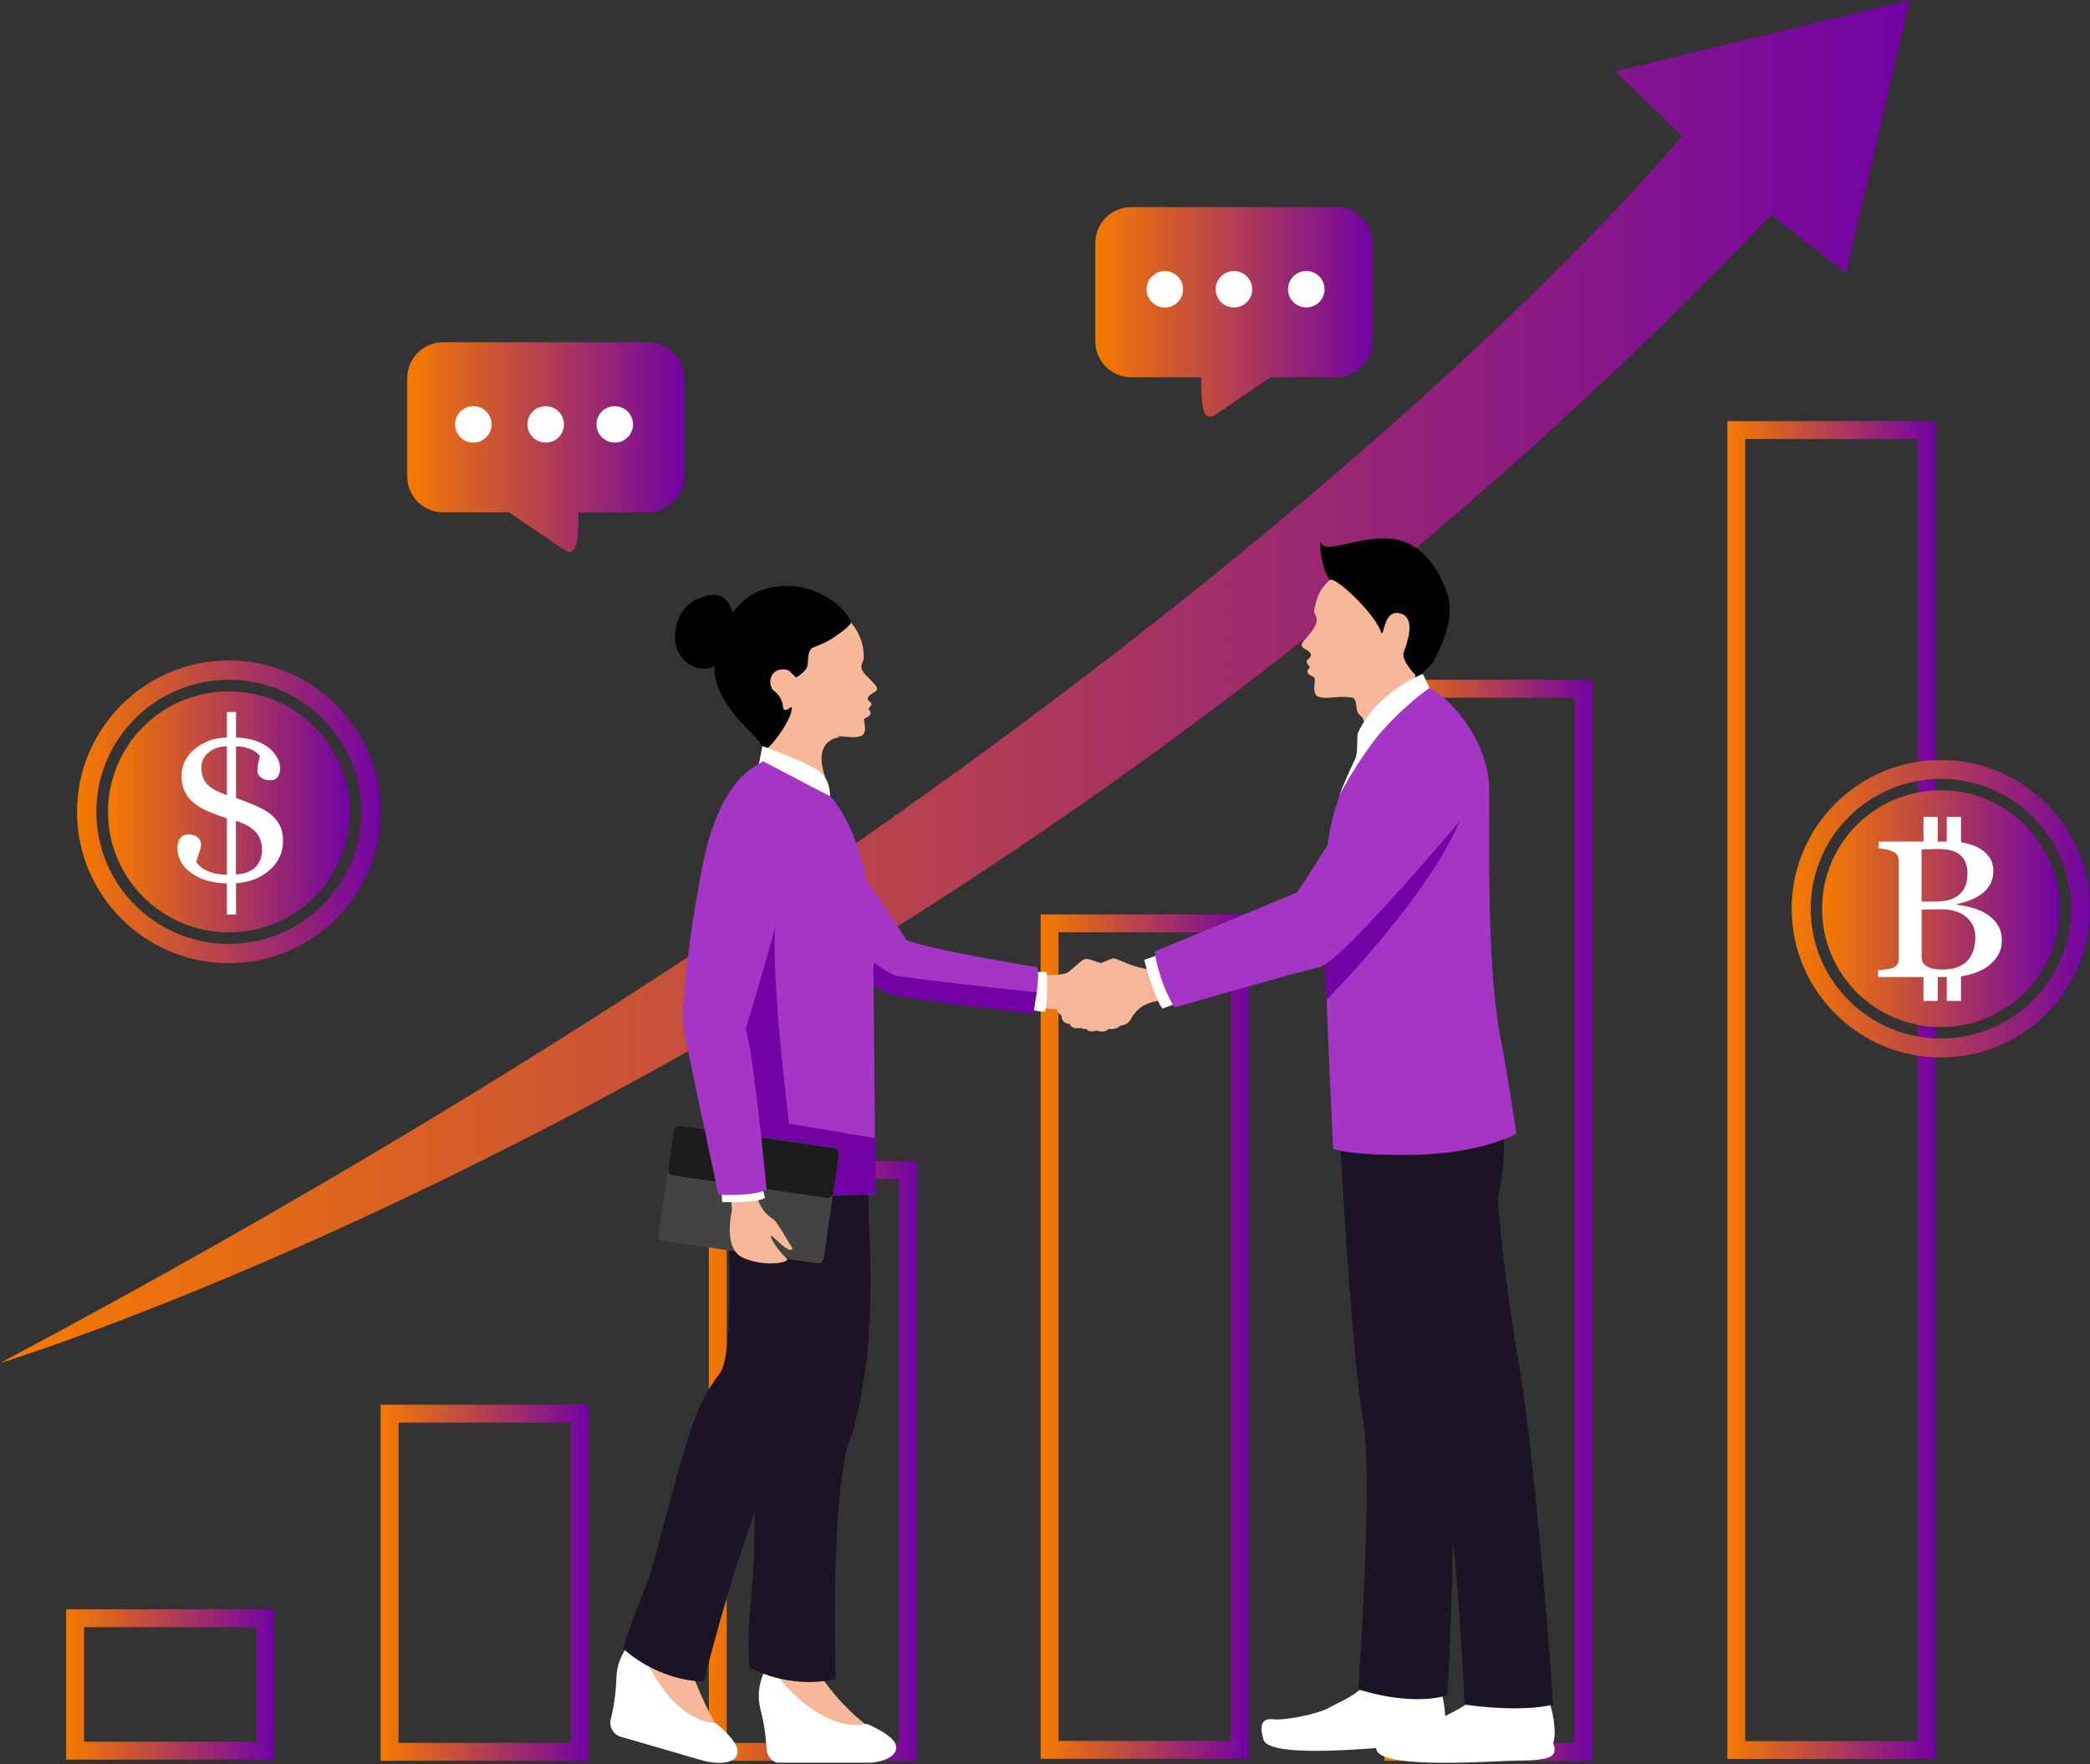 <svg width="584" height="493" viewBox="0 0 584 493" fill="none" xmlns="http://www.w3.org/2000/svg">
<rect x="0" y="0" width="584" height="493" fill="#333333" stroke="none"/>
<path d="M0 380.869C0 380.869 265.552 300.275 494.912 60.074L515.872 76.285L533.6 0L451.344 19.945L470.016 37.927C470.016 37.927 338.336 201.061 0 380.869Z" fill="url(#paint0_linear_1380_5501)"/>
<path d="M74.124 452.158V489.17H20.996V452.158H74.124Z" stroke="url(#paint1_linear_1380_5501)" stroke-width="5"/>
<path d="M161.98 395.005V489.491H108.852V395.005H161.98Z" stroke="url(#paint2_linear_1380_5501)" stroke-width="5"/>
<path d="M253.692 326.926V489.511H200.564V326.926H253.692Z" stroke="url(#paint3_linear_1380_5501)" stroke-width="5"/>
<path d="M346.412 258.006V488.947H293.284V258.006H346.412Z" stroke="url(#paint4_linear_1380_5501)" stroke-width="5"/>
<path d="M442.444 192.449V489.495H389.316V192.449H442.444Z" stroke="url(#paint5_linear_1380_5501)" stroke-width="5"/>
<g clip-path="url(#clip0_1380_5501)">
<path d="M298.488 271.729C296.586 272.752 290.15 272.46 290.15 272.46C290.15 272.46 288.54 279.181 289.857 281.665C289.857 281.665 296.44 281.812 298.488 282.542C300.244 283.127 298.488 271.729 298.488 271.729Z" fill="#F7B799"/>
<path d="M305.071 287.218C303.023 287.949 302.146 287.218 302.146 287.218C302.146 287.218 299.22 287.803 298.927 286.049C298.927 286.049 296.733 286.341 296.586 283.711C296.586 283.711 295.124 282.834 295.416 281.812C295.709 280.789 296.148 280.35 297.903 279.766C299.512 279.181 304.779 271.144 305.657 270.268C306.388 269.537 309.753 268.222 310.923 267.784C312.093 267.491 317.36 271.291 324.089 270.998C324.089 270.998 326.723 273.629 325.552 279.474C325.552 279.474 319.993 279.327 317.067 283.127C314.142 286.926 305.071 287.218 305.071 287.218Z" fill="#F7B799"/>
<path opacity="0.2" d="M305.071 287.218C303.023 287.949 302.146 287.218 302.146 287.218C302.146 287.218 299.22 287.803 298.927 286.049C298.927 286.049 296.733 286.341 296.586 283.711C296.586 283.711 295.124 282.834 295.416 281.812C295.709 280.789 296.148 280.35 297.903 279.766C299.512 279.181 304.779 271.144 305.657 270.268C306.388 269.537 309.753 268.222 310.923 267.784C312.093 267.491 317.36 271.291 324.089 270.998C324.089 270.998 326.723 273.629 325.552 279.474C325.552 279.474 319.993 279.327 317.067 283.127C314.142 286.926 305.071 287.218 305.071 287.218Z" fill="#F7B799"/>
<path d="M296.586 272.752C299.22 271.729 302.145 267.784 303.608 267.93C305.218 268.076 305.803 268.66 307.119 268.953C308.436 269.245 309.314 269.245 310.484 269.975C311.654 270.706 313.556 271.583 313.556 272.167C313.556 272.606 310.192 273.921 306.242 272.313C306.242 272.313 304.486 273.629 303.755 273.921C303.755 273.921 304.34 278.012 297.757 279.766C297.757 279.766 293.66 275.236 296.586 272.752Z" fill="#F7B799"/>
<path d="M304.34 288.095C303.316 287.802 303.316 286.78 304.486 285.464C305.657 284.149 307.266 281.081 309.021 282.104C309.021 282.104 310.192 279.473 312.094 279.912C312.094 279.912 313.556 276.551 315.897 278.743C315.897 278.743 317.506 277.72 318.092 278.889C318.677 280.058 316.482 284.003 315.751 285.172C315.019 286.341 312.971 286.633 312.971 286.633C312.971 286.633 312.24 287.802 309.753 287.51C309.753 287.51 308.583 288.825 306.534 287.949C306.534 287.802 305.949 288.387 304.34 288.095Z" fill="#F7B799"/>
<path d="M289.272 271.583H292.49C292.49 271.583 292.929 280.204 291.905 282.688C291.905 282.688 289.272 282.688 288.248 281.958C287.224 281.373 289.272 271.583 289.272 271.583Z" fill="white"/>
<path d="M288.687 283.127C288.687 283.127 290.735 273.775 289.857 270.268C289.857 270.268 260.013 265.446 253.284 262.67C253.284 262.67 238.216 239.29 231.779 231.984C226.659 226.139 218.174 217.517 209.689 223.216C201.35 228.915 212.615 244.843 225.927 258.14C239.24 271.583 245.384 276.844 249.042 277.867C252.699 279.036 288.687 283.127 288.687 283.127Z" fill="#A535C5"/>
<path d="M289.711 277.282C286.346 276.99 253.43 273.337 250.358 272.606C245.677 271.437 219.198 249.665 211.444 240.751C214.955 246.45 220.368 252.587 226.074 258.286C239.386 271.729 245.53 276.99 249.188 278.013C252.845 279.035 288.833 283.273 288.833 283.273C288.833 283.273 288.833 281.081 289.711 277.282Z" fill="#7103A4"/>
<path d="M323.797 266.761L319.701 268.222C319.701 268.222 322.627 279.181 324.821 281.812L330.38 279.766L323.797 266.761Z" fill="white"/>
<path d="M383.045 471.043C384.947 472.796 401.771 469.874 402.502 472.065C403.234 474.111 404.55 480.102 403.234 483.171C403.234 483.171 403.965 483.901 403.38 485.509C402.795 487.116 398.552 487.701 392.993 487.847C387.58 487.993 354.811 491.792 353.055 486.093C352.47 484.194 351.446 479.956 355.542 480.395C359.638 480.833 368.855 478.641 371.049 477.326C373.244 476.157 377.779 474.111 379.681 472.358C381.582 470.896 382.314 470.312 383.045 471.043Z" fill="white"/>
<path d="M413.767 474.111C415.668 476.011 432.2 473.527 432.931 475.718C433.809 477.91 435.125 484.048 433.955 487.262C433.955 487.262 434.686 487.993 434.248 489.746C433.662 491.5 429.566 491.938 424.153 491.938C418.741 491.938 386.41 494.568 384.654 489.016C383.923 486.97 382.899 482.586 386.849 483.171C390.799 483.755 400.015 481.71 402.063 480.394C404.111 479.225 408.646 477.326 410.402 475.572C412.304 473.819 412.889 473.38 413.767 474.111Z" fill="white"/>
<path d="M410.987 299.2C411.133 310.306 406.745 333.832 406.452 336.462C406.159 339.092 405.282 358.088 406.159 378.107C407.037 398.126 405.72 454.969 404.404 473.672C404.404 473.672 395.919 477.033 379.534 472.065C379.534 472.065 383.777 413.323 380.851 396.519C377.779 379.715 373.975 314.836 373.536 298.47L410.987 299.2Z" fill="#1B1425"/>
<path d="M417.57 303C422.983 319.658 418.594 332.517 418.594 335.293C418.594 337.923 420.935 361.595 424.446 381.322C427.957 400.903 432.931 457.453 433.955 476.303C433.955 476.303 426.202 478.641 409.232 476.303C409.232 476.303 406.891 419.753 401.625 403.533C396.358 387.313 380.997 314.543 378.364 298.47L417.57 303Z" fill="#1B1425"/>
<path d="M365.783 177.333C366.807 176.164 368.562 173.972 367.684 172.073C367.099 170.904 366.953 171.196 367.831 167.835C369.586 161.698 375.584 159.652 376.608 158.483L377.193 159.652C378.803 156.876 380.851 154.538 383.484 154.1C389.336 153.077 397.821 158.629 401.478 162.575C405.135 166.52 401.185 174.119 396.943 182.009C393.871 187.562 396.65 192.53 397.236 193.991C395.919 194.43 383.338 206.704 383.338 206.704C383.338 206.704 381.729 203.343 380.851 200.859C380.558 200.129 379.973 199.983 379.388 199.106C378.949 198.375 379.095 196.329 378.51 195.453C378.364 195.307 378.364 195.16 378.217 195.014C377.047 194.722 375.877 194.722 374.853 194.722C372.951 194.722 369.294 195.453 367.977 194.43C366.66 193.407 367.538 190.484 367.392 189.754C367.392 189.023 366.368 189.023 365.636 188.293C364.759 187.562 366.075 186.393 366.075 186.393C365.783 186.101 364.612 184.932 365.344 184.347C366.222 183.617 367.246 182.74 364.759 181.425C362.564 180.256 364.32 179.233 365.783 177.333Z" fill="#F7B799"/>
<path d="M404.55 166.374C402.063 158.483 396.65 150.738 387.434 150.446C378.217 150.154 369.879 155.268 368.855 151.177C368.855 151.177 368.708 157.899 371.634 162.136C372.512 160.529 383.923 171.05 385.825 176.456C386.849 179.087 386.264 169.735 391.53 171.488C395.48 172.803 393.432 179.087 392.262 182.155C391.384 184.493 395.48 188.585 395.48 188.585L395.334 190.63L400.454 184.932C400.308 185.078 407.037 174.264 404.55 166.374Z" fill="black"/>
<path d="M398.698 190.776C398.991 191.507 399.43 192.238 399.43 192.238C405.135 194.868 415.815 206.85 416.107 220.147C416.254 227.307 415.815 244.112 416.546 261.939C417.131 276.99 418.302 285.465 419.911 293.355C421.228 300.223 423.714 316.735 423.714 316.735C423.714 316.735 413.62 322.726 392.7 322.726C375.438 322.726 372.512 320.973 372.512 320.973C372.512 320.973 370.025 269.391 370.025 257.555C370.025 234.175 371.488 227.015 378.803 212.257C379.388 210.211 398.26 189.753 398.698 190.776Z" fill="#A535C5"/>
<g opacity="0.3">
<path d="M390.506 183.616C390.506 183.616 391.969 191.215 379.095 196.621C379.095 196.183 378.949 195.745 378.803 195.452C378.656 195.306 378.656 195.16 378.51 195.014C377.34 194.722 376.169 194.722 375.145 194.722C374.999 194.722 389.628 191.215 390.506 183.616Z" fill="#F7B799"/>
</g>
<path d="M370.025 263.692C370.171 268.076 370.318 273.483 370.61 279.474C378.656 271.145 400.6 247.473 408.207 228.623C412.011 219.271 383.63 248.642 370.025 263.692Z" fill="#7103A4"/>
<path d="M402.648 196.768C397.967 197.79 386.117 205.681 380.997 218.102C377.047 227.6 362.418 249.372 362.418 249.372L322.626 265.884C322.626 265.884 323.651 274.067 328.186 281.52C328.186 281.52 364.027 271.145 368.709 270.268C374.707 269.099 410.548 226.285 410.548 226.285L402.648 196.768Z" fill="#A535C5"/>
<path d="M397.528 188.292C397.528 188.292 384.362 193.553 379.388 204.951C379.095 205.681 379.534 210.357 378.656 212.111C376.755 216.056 375.292 219.417 374.121 222.632C375.292 220.001 380.851 210.503 385.678 204.805C392.7 196.768 399.43 192.238 399.43 192.238C399.43 192.238 397.821 188.731 397.528 188.292Z" fill="white"/>
<path d="M217.003 363.641C218.174 368.025 221.1 385.706 219.198 388.482C217.296 391.259 212.322 403.095 214.809 422.383C217.296 441.672 217.589 452.631 216.711 457.453C215.979 461.837 213.346 467.243 214.078 470.458C214.809 473.527 231.486 484.778 242.751 482.44C242.751 482.44 237.338 478.933 231.047 470.75C224.318 462.129 229.146 439.187 230.316 430.274C231.486 421.36 241.288 392.574 240.41 386.29C239.532 379.715 239.532 374.893 237.923 345.083L217.003 363.641Z" fill="#F7B799"/>
<path d="M214.663 465.197C214.663 465.197 210.713 470.458 212.468 477.472C213.639 482.002 214.078 485.947 214.224 488.869C214.37 490.915 215.979 492.669 218.174 492.669H240.703C248.31 492.669 251.528 489.892 250.065 486.97C249.041 485.07 245.092 482.878 242.312 481.709C242.019 481.417 230.462 486.239 214.663 465.197Z" fill="white"/>
<path d="M210.713 346.983C215.979 365.979 219.344 376.646 217.15 381.03C215.394 384.537 211.005 398.565 210.713 433.05C210.713 441.818 208.372 454.823 209.396 465.928C209.396 465.928 220.222 472.211 233.534 469.143C233.534 469.143 231.925 419.461 237.192 403.533C242.458 387.606 244.067 367.733 242.897 343.915C242.458 335.001 243.19 318.343 237.484 319.658C228.122 321.85 210.713 346.983 210.713 346.983Z" fill="#1B1425"/>
<path d="M206.178 353.12C206.178 357.65 206.763 381.76 203.983 383.952C201.35 386.144 193.158 396.227 190.086 415.807C187.014 435.388 184.527 446.932 182.625 451.023C180.577 455.261 175.895 459.206 175.749 462.567C175.603 465.928 188.623 481.563 200.326 482.44C200.326 482.44 197.4 477.618 193.889 468.85C189.793 458.622 199.302 436.265 202.959 427.936C206.617 419.607 224.903 392.574 225.781 385.998C226.805 379.569 233.388 355.02 233.388 355.02L206.178 353.12Z" fill="#F7B799"/>
<path d="M177.797 457.453C177.797 457.453 172.384 461.545 172.238 468.851C172.092 473.673 171.36 477.618 170.629 480.541C170.19 482.586 171.36 484.632 173.262 485.217L195.352 491.646C202.667 493.838 206.763 491.938 206.032 488.724C205.593 486.532 202.374 483.317 199.887 481.417C199.887 481.271 187.16 482.586 177.797 457.453Z" fill="white"/>
<path d="M202.959 322.58C203.398 342.307 205.593 377.961 201.057 383.806C193.889 393.304 192.426 400.172 182.332 437.58C180.869 442.986 175.895 454.092 174.14 460.667C174.14 460.667 183.063 469.435 196.669 469.873C196.669 469.873 208.372 422.675 217.442 408.501C226.512 394.327 231.047 374.162 235.875 350.782C237.045 345.522 240.703 327.256 238.216 323.749C230.316 311.621 202.959 322.58 202.959 322.58Z" fill="#1B1425"/>
<path d="M236.607 172.95C238.509 174.119 240.703 177.918 241.142 180.987C241.581 184.201 241.288 184.347 240.849 185.37C240.118 187.124 241.873 188.585 242.897 189.608C244.36 191.215 246.262 192.53 244.068 193.553C241.727 194.868 242.459 195.745 243.336 196.33C243.921 196.768 242.897 197.791 242.605 198.083C242.605 198.083 243.775 199.106 243.044 199.837C242.312 200.567 241.434 200.567 241.434 201.152C241.434 201.882 242.312 204.366 240.996 205.389C239.825 206.412 236.314 205.828 234.559 205.681C233.096 205.681 230.316 206.412 228.707 207.873C227.829 208.604 229.146 210.211 228.414 210.796C224.757 214.303 220.222 215.326 214.517 208.312C212.322 205.681 215.394 198.814 215.687 198.668C215.833 198.375 227.683 181.717 227.683 181.717L236.607 172.95Z" fill="#F7B799"/>
<path d="M207.641 202.613C207.641 202.613 214.224 204.366 213.931 207.143C213.639 211.819 210.713 219.709 209.25 219.855C206.909 220.148 239.24 236.367 234.998 229.5C231.633 224.093 232.218 222.193 229.877 215.91C229.438 214.887 227.829 212.988 228.414 211.234C233.388 199.69 237.046 178.064 237.046 178.064L227.537 173.096C227.537 173.096 202.96 185.37 203.545 185.37C204.276 185.37 207.641 202.613 207.641 202.613Z" fill="#F7B799"/>
<path d="M237.777 174.119C237.484 171.488 230.755 164.182 220.953 163.744C211.152 163.305 204.422 168.42 200.619 179.233C200.619 179.233 198.571 185.516 200.326 191.215C201.935 196.183 206.617 201.736 210.42 205.243C212.615 207.435 213.493 209.627 213.493 209.627C215.248 209.334 221.539 200.713 221.246 197.645C221.246 197.06 219.052 199.836 218.759 197.352C218.466 194.284 215.98 192.822 215.98 192.822C215.98 192.822 214.517 190.923 215.687 188.731C216.857 186.539 219.929 186.831 220.661 187.562C221.392 188.293 222.416 189.315 222.416 189.315C222.416 189.315 225.342 187.708 225.635 185.955C225.927 184.347 225.489 181.571 227.39 180.84C229.292 180.11 231.633 179.233 234.266 177.187C236.899 175.434 237.777 174.119 237.777 174.119Z" fill="black"/>
<path d="M234.705 205.973C234.705 205.973 226.805 206.266 230.609 217.225C234.412 228.038 215.102 215.033 215.102 215.033L226.805 202.32L234.705 205.973Z" fill="#F7B799"/>
<g opacity="0.3">
<path d="M224.026 199.836C223.44 204.659 230.17 209.042 230.17 209.042C231.34 206.558 233.973 206.12 234.559 205.974H234.705C235.144 205.974 235.583 205.974 236.022 206.12C224.757 205.389 224.026 200.421 224.026 199.836Z" fill="#F7B799"/>
</g>
<path d="M205.154 173.096C204.422 168.42 201.935 165.351 197.839 166.374C193.597 167.397 189.208 169.881 188.623 177.333C188.038 185.516 197.254 189.754 201.204 184.64C205.008 179.671 205.154 173.096 205.154 173.096Z" fill="black"/>
<path d="M244.214 288.534C224.903 288.534 217.15 247.473 217.15 247.473L244.214 273.337C244.067 275.967 244.067 281.52 244.214 288.534Z" fill="url(#paint6_linear_1380_5501)"/>
<path d="M212.03 213.572L213.054 208.458C213.054 208.458 225.488 212.987 228.853 215.471C232.218 217.956 231.925 222.485 231.925 222.485L212.03 213.572Z" fill="white"/>
<path d="M202.228 293.356C201.789 301.539 199.448 322.142 198.717 331.056C198.863 331.056 209.25 335.147 244.506 333.686C244.506 331.786 244.506 329.741 244.506 327.549C244.506 308.553 244.068 277.574 244.068 272.752C245.092 234.614 231.925 222.486 231.925 222.486L213.2 212.695C213.2 212.695 197.985 221.317 198.571 249.811C198.863 260.478 203.252 272.606 202.228 293.356Z" fill="#A535C5"/>
<path d="M198.863 331.055C199.01 331.055 209.396 335.147 244.653 333.686C244.653 331.786 244.653 329.74 244.653 327.549C244.653 324.626 244.653 321.411 244.653 318.05L220.515 313.959C220.515 313.959 214.224 264.861 217.296 254.486C217.296 254.486 208.957 253.756 199.01 253.756C199.887 263.546 203.252 275.09 202.374 293.502C201.935 301.538 199.595 322.288 198.863 331.055Z" fill="#7103A4"/>
<path d="M228.268 352.974L185.258 346.691C184.38 346.545 183.941 345.814 183.941 344.937L188.33 315.713C188.476 314.836 189.208 314.397 190.086 314.397L233.096 320.681C233.973 320.827 234.412 321.558 234.412 322.434L230.17 351.659C229.877 352.536 229.146 353.12 228.268 352.974Z" fill="#434343"/>
<path d="M233.096 320.827L190.086 314.543C189.208 314.397 188.476 314.982 188.33 315.858L186.721 326.672C186.575 327.548 187.16 328.279 188.038 328.425L231.047 334.708C231.925 334.855 232.657 334.27 232.803 333.393L234.412 322.58C234.412 321.703 233.827 320.973 233.096 320.827Z" fill="#1C1C1C"/>
<path d="M210.859 215.471C199.741 221.462 197.839 241.481 195.645 265.738C193.45 289.994 193.158 289.702 195.791 301.1C198.424 312.498 205.3 334.855 204.422 338.654C203.691 342.453 203.106 349.321 207.494 351.367C213.346 354.143 221.1 352.828 219.783 351.659C218.174 350.051 215.687 347.129 215.394 345.375C215.248 344.353 220.514 350.782 221.392 348.882C221.538 348.736 220.514 347.421 219.783 346.106C218.466 343.914 217.003 341.43 216.272 340.846C213.639 339.092 212.322 337.339 211.298 333.686C210.274 330.032 208.811 297.447 207.494 289.994L220.222 242.212C220.368 242.358 226.659 225.262 210.859 215.471Z" fill="#F7B799"/>
<path d="M201.643 333.539L201.789 335.877C201.789 335.877 211.298 336.316 213.785 334.708L212.907 331.494L201.643 333.539Z" fill="white"/>
<path d="M200.765 333.832C200.765 333.832 209.25 334.416 214.224 332.517C214.224 332.517 210.713 295.255 208.372 287.511C208.372 287.511 221.246 245.281 222.124 236.221C223.001 227.307 217.003 215.325 212.176 213.572C212.176 213.572 201.35 216.787 196.376 241.481C191.549 266.176 190.524 283.419 190.817 286.195C191.11 288.972 200.765 333.832 200.765 333.832Z" fill="#A535C5"/>
</g>
<path d="M538.284 120.167V489H485.156V120.167H538.284Z" stroke="url(#paint7_linear_1380_5501)" stroke-width="5"/>
<path d="M181.152 95.624H123.856C118.304 95.624 113.792 100.108 113.792 105.66V133.136C113.792 138.673 118.288 143.173 123.856 143.173H142.24C147.056 146.412 154.048 151.135 157.264 153.416C161.664 156.528 161.504 149.715 161.664 143.173H181.136C186.688 143.173 191.2 138.689 191.2 133.136V105.644C191.216 100.108 186.704 95.624 181.152 95.624Z" fill="url(#paint8_linear_1380_5501)"/>
<path d="M135.867 122.183C137.86 120.195 137.86 116.972 135.867 114.984C133.874 112.997 130.642 112.997 128.649 114.984C126.656 116.972 126.656 120.195 128.649 122.183C130.642 124.17 133.874 124.17 135.867 122.183Z" fill="white"/>
<path d="M156.09 122.181C158.083 120.193 158.083 116.97 156.09 114.982C154.097 112.995 150.865 112.995 148.872 114.982C146.879 116.97 146.879 120.193 148.872 122.181C150.865 124.168 154.097 124.168 156.09 122.181Z" fill="white"/>
<path d="M173.737 123.287C176.341 122.212 177.578 119.234 176.499 116.637C175.42 114.04 172.435 112.806 169.83 113.882C167.226 114.958 165.989 117.936 167.068 120.533C168.147 123.13 171.133 124.363 173.737 123.287Z" fill="white"/>
<path d="M316.112 57.872H373.408C378.96 57.872 383.472 62.356 383.472 67.908V95.385C383.472 100.921 378.976 105.421 373.408 105.421H355.024C350.208 108.66 343.216 113.383 340 115.665C335.6 118.776 335.76 111.963 335.6 105.421H316.128C310.576 105.421 306.064 100.937 306.064 95.385V67.892C306.048 62.356 310.544 57.872 316.112 57.872Z" fill="url(#paint9_linear_1380_5501)"/>
<path d="M369.731 82.764C370.81 80.167 369.573 77.19 366.969 76.114C364.365 75.038 361.379 76.272 360.3 78.869C359.221 81.466 360.458 84.443 363.062 85.519C365.667 86.595 368.652 85.362 369.731 82.764Z" fill="white"/>
<path d="M349.509 82.768C350.588 80.171 349.351 77.193 346.746 76.118C344.142 75.042 341.156 76.275 340.078 78.872C338.999 81.469 340.236 84.447 342.84 85.523C345.444 86.598 348.43 85.365 349.509 82.768Z" fill="white"/>
<path d="M329.083 84.436C331.077 82.449 331.077 79.226 329.083 77.238C327.09 75.251 323.859 75.251 321.865 77.238C319.872 79.226 319.872 82.449 321.865 84.436C323.859 86.424 327.09 86.424 329.083 84.436Z" fill="white"/>
<path d="M63.936 184.546C40.544 184.546 21.52 203.518 21.52 226.846C21.52 250.173 40.544 269.145 63.936 269.145C87.328 269.145 106.352 250.173 106.352 226.846C106.352 203.518 87.312 184.546 63.936 184.546ZM63.936 263.752C43.504 263.752 26.928 247.221 26.928 226.846C26.928 206.47 43.504 189.94 63.936 189.94C84.368 189.94 100.944 206.47 100.944 226.846C100.944 247.237 84.368 263.752 63.936 263.752Z" fill="url(#paint10_linear_1380_5501)"/>
<path d="M63.936 260.513C82.581 260.513 97.696 245.44 97.696 226.846C97.696 208.252 82.581 193.179 63.936 193.179C45.291 193.179 30.176 208.252 30.176 226.846C30.176 245.44 45.291 260.513 63.936 260.513Z" fill="url(#paint11_linear_1380_5501)"/>
<path d="M76.432 228.25C77.264 229.064 77.904 230.005 78.384 231.074C78.848 232.143 79.088 233.436 79.088 234.919C79.088 238.174 77.84 240.903 75.36 243.105C72.864 245.307 69.744 246.535 65.952 246.791V255.551H63.392V246.839C59.28 246.759 55.952 245.785 53.408 243.903C50.848 242.036 49.584 239.706 49.584 236.93C49.584 235.701 49.856 234.776 50.4 234.122C50.944 233.467 51.696 233.148 52.672 233.148C53.776 233.148 54.64 233.42 55.248 233.978C55.872 234.521 56.176 235.175 56.176 235.925C56.176 236.483 55.984 237.329 55.584 238.462C55.184 239.595 54.944 240.36 54.832 240.775C55.44 241.844 56.48 242.722 57.968 243.376C59.456 244.046 61.264 244.381 63.392 244.397V228.697C62.48 228.362 61.68 228.074 61.008 227.835C60.336 227.58 59.44 227.229 58.352 226.782C55.968 225.809 54.096 224.532 52.752 222.953C51.408 221.373 50.736 219.315 50.736 216.793C50.736 213.81 51.984 211.305 54.464 209.246C56.96 207.204 59.936 206.135 63.392 206.087V198.971H65.952V206.087C68 206.135 69.824 206.422 71.392 206.981C72.976 207.539 74.256 208.225 75.248 209.055C76.24 209.885 76.992 210.794 77.504 211.783C78.016 212.773 78.272 213.746 78.272 214.671C78.272 215.597 78.048 216.395 77.616 217.049C77.184 217.703 76.464 218.022 75.472 218.022C74.448 218.022 73.616 217.767 72.928 217.24C72.256 216.73 71.92 216.139 71.92 215.501C71.92 214.735 72 213.969 72.176 213.219C72.336 212.469 72.48 211.799 72.608 211.225C72.544 211.097 72.336 210.874 71.984 210.555C71.632 210.236 71.216 209.932 70.736 209.677C70.224 209.39 69.536 209.135 68.688 208.895C67.84 208.672 66.928 208.56 65.952 208.56V222.968C66.768 223.256 67.44 223.511 67.984 223.734C68.528 223.958 69.216 224.213 70.016 224.532C71.296 225.027 72.48 225.569 73.568 226.16C74.64 226.702 75.6 227.42 76.432 228.25ZM63.392 222.187V208.528C61.376 208.528 59.68 209.103 58.32 210.236C56.944 211.368 56.272 212.773 56.272 214.432C56.272 216.235 56.704 217.671 57.552 218.74C58.4 219.809 59.696 220.703 61.408 221.405C61.664 221.516 61.968 221.628 62.336 221.772C62.704 221.931 63.056 222.075 63.392 222.187ZM73.216 237.441C73.216 235.749 72.768 234.265 71.888 233.021C71.008 231.776 69.504 230.723 67.392 229.893C67.12 229.798 66.864 229.702 66.624 229.606C66.384 229.526 66.144 229.447 65.92 229.351V244.349C68.352 244.206 70.176 243.52 71.376 242.291C72.608 241.063 73.216 239.435 73.216 237.441Z" fill="white"/>
<path d="M542.32 212.341C519.344 212.341 500.64 230.994 500.64 253.907C500.64 276.819 519.344 295.472 542.32 295.472C565.296 295.472 584 276.819 584 253.907C584 230.994 565.296 212.341 542.32 212.341ZM542.32 290.174C522.24 290.174 505.952 273.931 505.952 253.907C505.952 233.882 522.24 217.639 542.32 217.639C562.4 217.639 578.688 233.882 578.688 253.907C578.688 273.931 562.4 290.174 542.32 290.174Z" fill="url(#paint12_linear_1380_5501)"/>
<path d="M542.32 286.999C560.647 286.999 575.504 272.183 575.504 253.907C575.504 235.63 560.647 220.814 542.32 220.814C523.993 220.814 509.136 235.63 509.136 253.907C509.136 272.183 523.993 286.999 542.32 286.999Z" fill="url(#paint13_linear_1380_5501)"/>
<path d="M555.04 255.359C556.272 256.109 557.312 257.082 558.128 258.295C558.944 259.507 559.36 260.975 559.36 262.699C559.36 264.454 558.928 265.985 558.064 267.294C557.2 268.586 556.08 269.655 554.704 270.501C553.36 271.315 551.856 271.937 550.16 272.368C548.464 272.799 546.72 273.006 544.928 273.006H524.768V271.107C525.248 271.075 525.952 270.996 526.864 270.884C527.776 270.772 528.448 270.629 528.848 270.469C529.472 270.214 529.904 269.879 530.16 269.464C530.416 269.049 530.544 268.506 530.544 267.852V240.631C530.544 240.025 530.432 239.499 530.192 239.036C529.968 238.573 529.504 238.206 528.832 237.919C528.24 237.648 527.568 237.44 526.816 237.313C526.08 237.169 525.456 237.089 524.96 237.041V235.143H544.608C546.128 235.143 547.584 235.27 548.976 235.541C550.368 235.813 551.696 236.275 552.944 236.962C554.128 237.584 555.088 238.43 555.856 239.499C556.608 240.568 556.992 241.86 556.992 243.392C556.992 244.732 556.72 245.913 556.176 246.95C555.632 247.987 554.88 248.881 553.904 249.631C552.992 250.349 551.936 250.939 550.736 251.434C549.552 251.928 548.256 252.295 546.88 252.566V252.806C548.096 252.933 549.456 253.205 550.976 253.62C552.528 254.034 553.872 254.609 555.04 255.359ZM547.792 249.647C548.528 248.881 549.04 248.035 549.328 247.141C549.616 246.232 549.76 245.147 549.76 243.902C549.76 241.812 549.12 240.185 547.84 239.004C546.56 237.823 544.544 237.233 541.792 237.233C541.152 237.233 540.352 237.249 539.376 237.281C538.416 237.313 537.6 237.329 536.944 237.345V251.912H540.736C542.368 251.912 543.776 251.721 544.944 251.354C546.128 250.955 547.072 250.396 547.792 249.647ZM551.952 261.741C551.952 259.507 551.104 257.656 549.424 256.22C547.728 254.784 545.328 254.066 542.176 254.066C540.896 254.066 539.824 254.082 538.944 254.114C538.064 254.146 537.408 254.162 536.96 254.178V267.517C536.96 268.634 537.472 269.48 538.496 270.054C539.52 270.629 540.928 270.916 542.752 270.916C545.728 270.916 548.016 270.15 549.584 268.602C551.168 267.023 551.952 264.741 551.952 261.741Z" fill="white"/>
<path d="M541.456 228.266H537.472V236.132H541.456V228.266Z" fill="white"/>
<path d="M547.952 228.266H543.968V236.132H547.952V228.266Z" fill="white"/>
<path d="M541.456 271.825H537.472V279.691H541.456V271.825Z" fill="white"/>
<path d="M547.952 271.825H543.968V279.691H547.952V271.825Z" fill="white"/>
<defs>
<linearGradient id="paint0_linear_1380_5501" x1="0" y1="190.432" x2="533.6" y2="190.432" gradientUnits="userSpaceOnUse">
<stop stop-color="#F57A00"/>
<stop offset="1" stop-color="#7103A4"/>
</linearGradient>
<linearGradient id="paint1_linear_1380_5501" x1="18.496" y1="470.664" x2="76.624" y2="470.664" gradientUnits="userSpaceOnUse">
<stop stop-color="#F57A00"/>
<stop offset="1" stop-color="#7103A4"/>
</linearGradient>
<linearGradient id="paint2_linear_1380_5501" x1="106.352" y1="442.248" x2="164.48" y2="442.248" gradientUnits="userSpaceOnUse">
<stop stop-color="#F57A00"/>
<stop offset="1" stop-color="#7103A4"/>
</linearGradient>
<linearGradient id="paint3_linear_1380_5501" x1="198.064" y1="408.218" x2="256.192" y2="408.218" gradientUnits="userSpaceOnUse">
<stop stop-color="#F57A00"/>
<stop offset="1" stop-color="#7103A4"/>
</linearGradient>
<linearGradient id="paint4_linear_1380_5501" x1="290.784" y1="373.475" x2="348.912" y2="373.475" gradientUnits="userSpaceOnUse">
<stop stop-color="#F57A00"/>
<stop offset="1" stop-color="#7103A4"/>
</linearGradient>
<linearGradient id="paint5_linear_1380_5501" x1="386.816" y1="340.97" x2="444.944" y2="340.97" gradientUnits="userSpaceOnUse">
<stop stop-color="#F57A00"/>
<stop offset="1" stop-color="#7103A4"/>
</linearGradient>
<linearGradient id="paint6_linear_1380_5501" x1="230.607" y1="278.177" x2="230.059" y2="377.54" gradientUnits="userSpaceOnUse">
<stop stop-color="#007AC3"/>
<stop offset="1" stop-color="#0057A2"/>
</linearGradient>
<linearGradient id="paint7_linear_1380_5501" x1="482.656" y1="304.582" x2="540.784" y2="304.582" gradientUnits="userSpaceOnUse">
<stop stop-color="#F57A00"/>
<stop offset="1" stop-color="#7103A4"/>
</linearGradient>
<linearGradient id="paint8_linear_1380_5501" x1="113.792" y1="124.908" x2="191.2" y2="124.908" gradientUnits="userSpaceOnUse">
<stop stop-color="#F57A00"/>
<stop offset="1" stop-color="#7103A4"/>
</linearGradient>
<linearGradient id="paint9_linear_1380_5501" x1="306.064" y1="87.156" x2="383.472" y2="87.156" gradientUnits="userSpaceOnUse">
<stop stop-color="#F57A00"/>
<stop offset="1" stop-color="#7103A4"/>
</linearGradient>
<linearGradient id="paint10_linear_1380_5501" x1="21.52" y1="226.845" x2="106.352" y2="226.845" gradientUnits="userSpaceOnUse">
<stop stop-color="#F57A00"/>
<stop offset="1" stop-color="#7103A4"/>
</linearGradient>
<linearGradient id="paint11_linear_1380_5501" x1="30.176" y1="226.845" x2="97.696" y2="226.845" gradientUnits="userSpaceOnUse">
<stop stop-color="#F57A00"/>
<stop offset="1" stop-color="#7103A4"/>
</linearGradient>
<linearGradient id="paint12_linear_1380_5501" x1="500.64" y1="253.906" x2="584" y2="253.906" gradientUnits="userSpaceOnUse">
<stop stop-color="#F57A00"/>
<stop offset="1" stop-color="#7103A4"/>
</linearGradient>
<linearGradient id="paint13_linear_1380_5501" x1="509.136" y1="253.906" x2="575.504" y2="253.906" gradientUnits="userSpaceOnUse">
<stop stop-color="#F57A00"/>
<stop offset="1" stop-color="#7103A4"/>
</linearGradient>
<clipPath id="clip0_1380_5501">
<rect width="263.912" height="342.076" fill="white" transform="translate(170.482 150.446)"/>
</clipPath>
</defs>
</svg>
